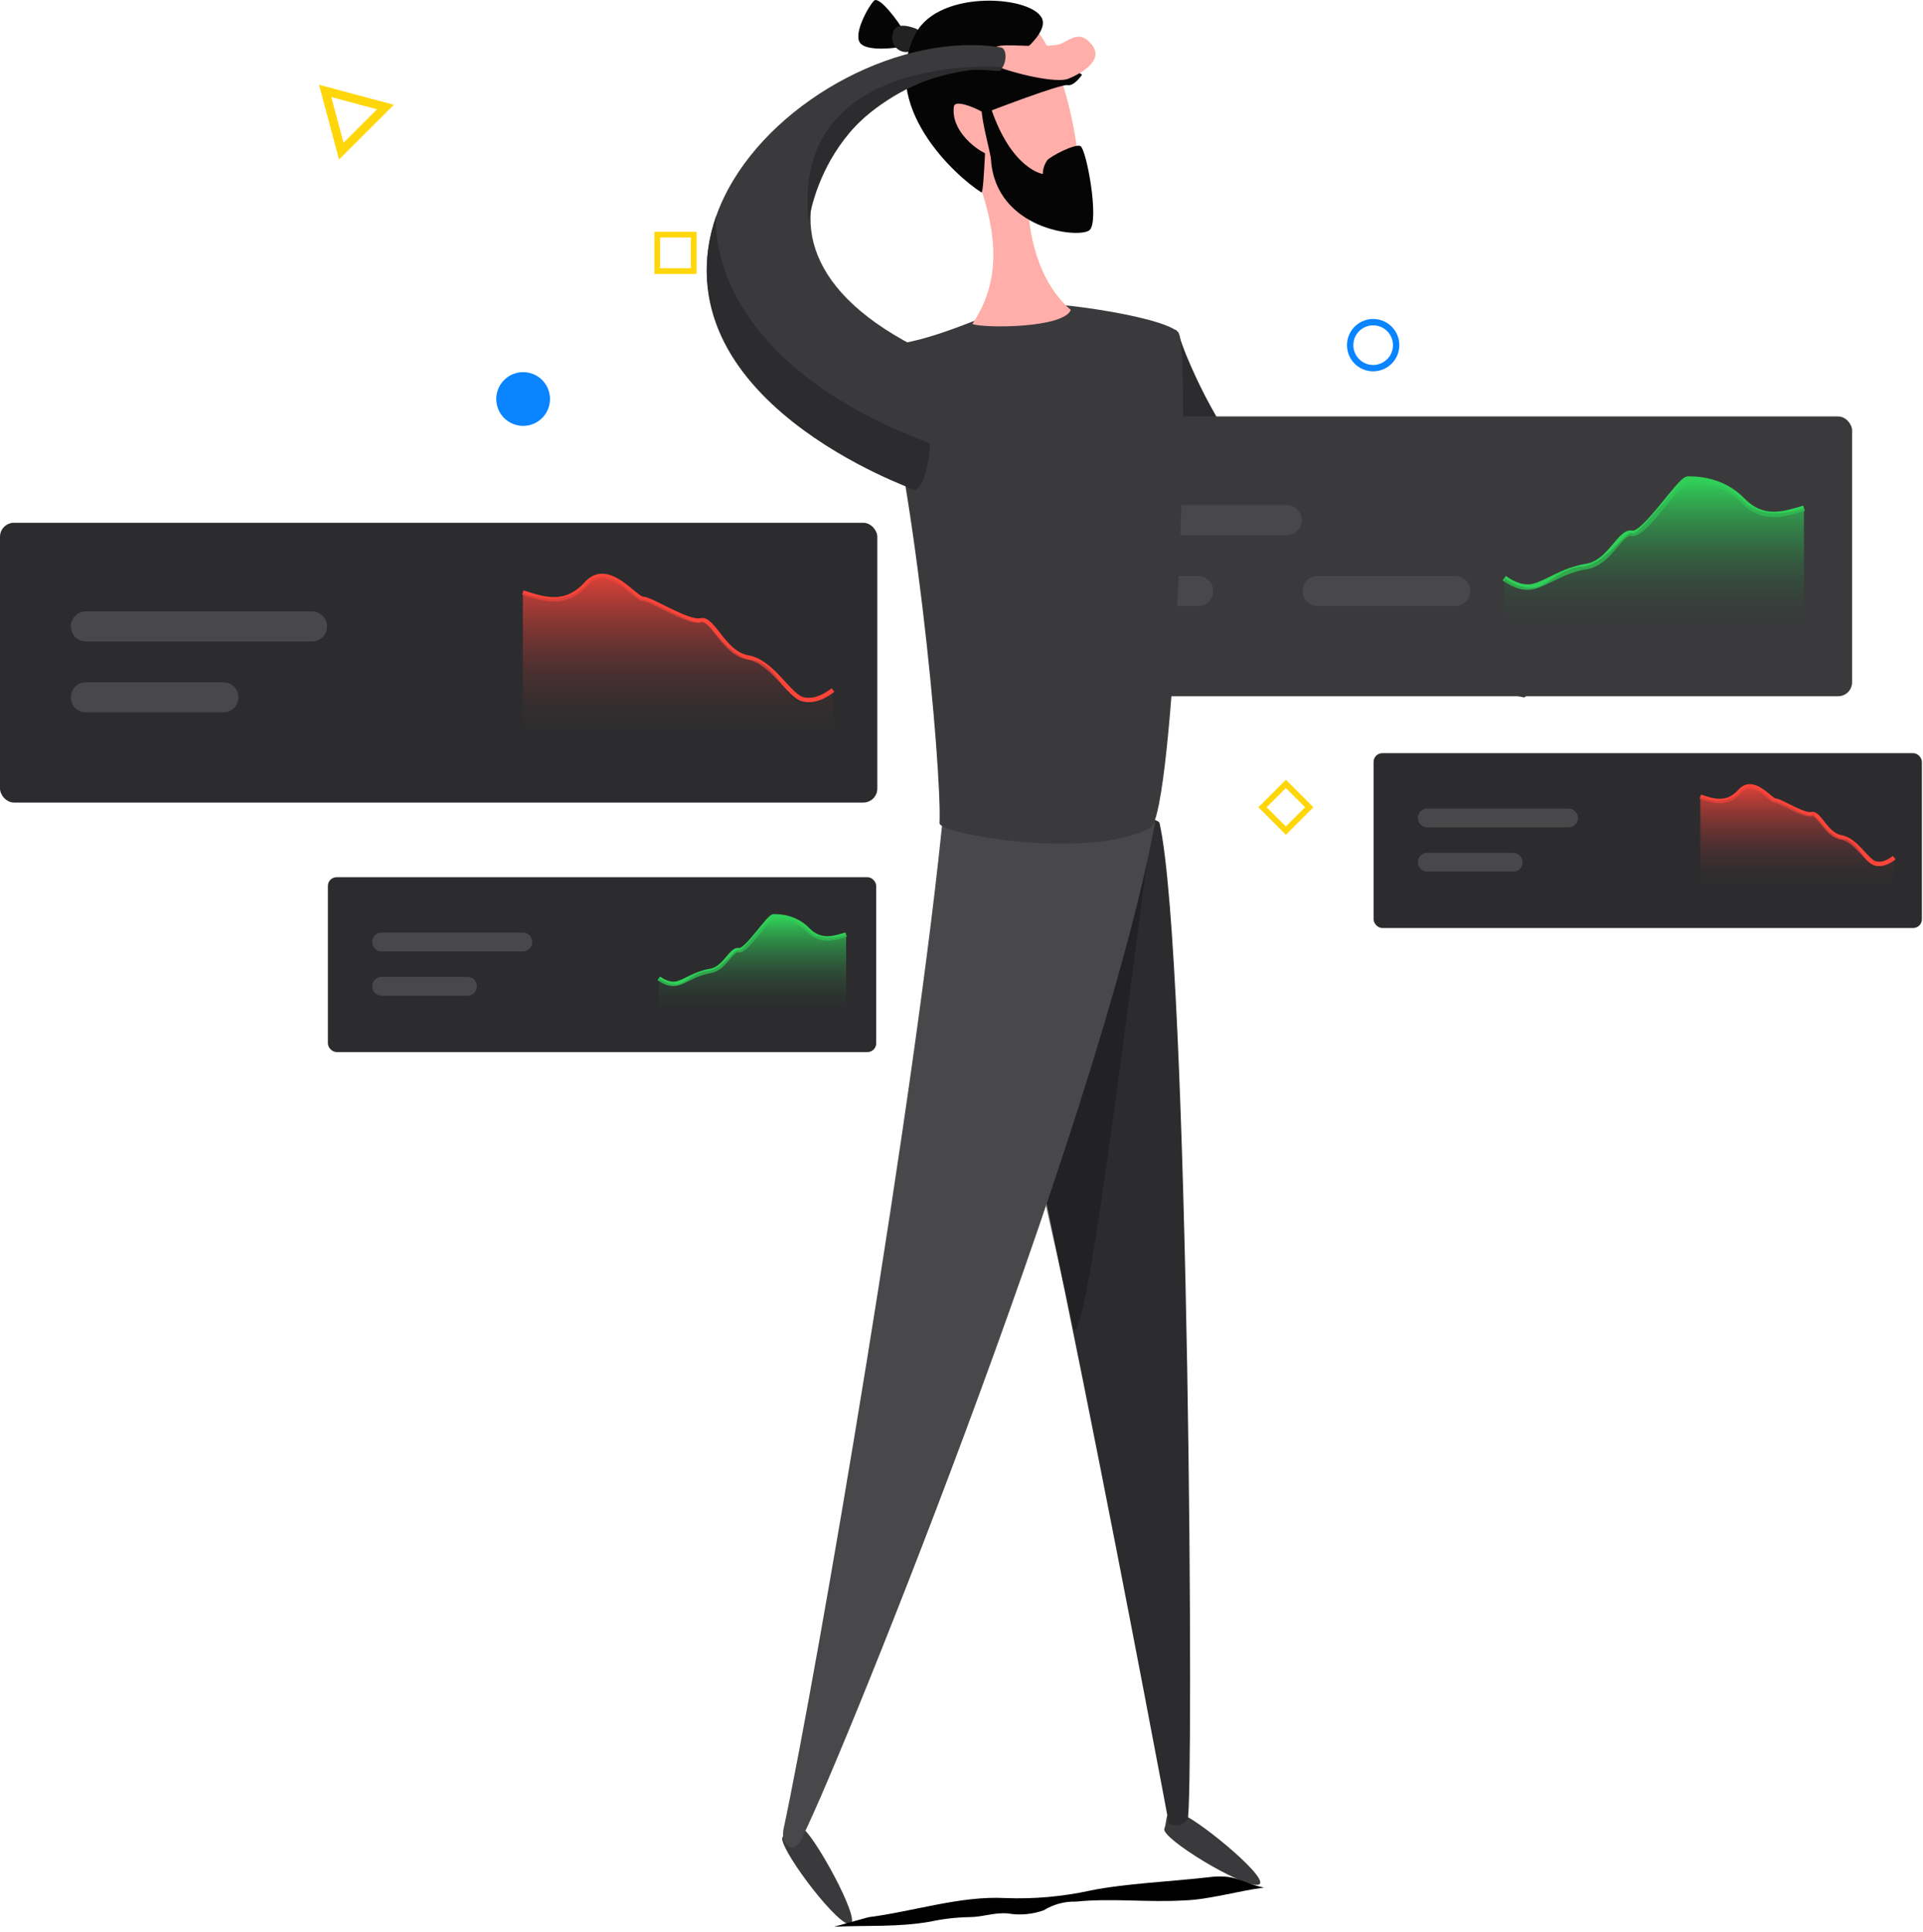 <?xml version="1.0" encoding="UTF-8"?>
<svg width="217px" height="218px" viewBox="0 0 217 218" version="1.1" xmlns="http://www.w3.org/2000/svg" xmlns:xlink="http://www.w3.org/1999/xlink">
    <!-- Generator: Sketch 64 (93537) - https://sketch.com -->
    <title>metrics</title>
    <defs>
        <path d="M0.58,6.226 L0.58,-5.77315973e-15 L6.806,-5.77315973e-15 L6.806,6.226 L0.58,6.226 Z" id="path-homepage-metrics"></path>
        <linearGradient x1="50%" y1="0.267%" x2="50%" y2="99.279%" id="linearGradient-3">
            <stop stop-color="#30D158" offset="0%"></stop>
            <stop stop-color="#2C2C2E" stop-opacity="0" offset="100%"></stop>
        </linearGradient>
        <linearGradient x1="50%" y1="0.267%" x2="50%" y2="99.279%" id="linearGradient-4">
            <stop stop-color="#FF453A" offset="0%"></stop>
            <stop stop-color="#2C2C2E" stop-opacity="0" offset="100%"></stop>
        </linearGradient>
        <linearGradient x1="50%" y1="0.267%" x2="50%" y2="99.279%" id="linearGradient-5">
            <stop stop-color="#FF453A" offset="0%"></stop>
            <stop stop-color="#2C2C2E" stop-opacity="0" offset="100%"></stop>
        </linearGradient>
        <linearGradient x1="50%" y1="0.267%" x2="50%" y2="99.279%" id="linearGradient-6">
            <stop stop-color="#30D158" offset="0%"></stop>
            <stop stop-color="#2C2C2E" stop-opacity="0" offset="100%"></stop>
        </linearGradient>
    </defs>
    <g id="Illustrations" stroke="none" stroke-width="1" fill="none" fill-rule="evenodd">
        <g id="Galápagos---Dark-Mode---Illustrations" transform="translate(-428, -750)">
            <g id="illustration/metrics" transform="translate(236, 696)">
                <g id="Group" transform="translate(228, 63)">
                    <path d="M25.176,33.888 C26.36,35.072 26.36,36.992 25.176,38.176 C23.992,39.36 22.072,39.36 20.888,38.176 C19.704,36.992 19.704,35.072 20.888,33.888 C22.072,32.704 23.992,32.704 25.176,33.888" id="Fill-27" fill="#0A84FF"></path>
                    <g id="Group-31" transform="translate(130.42, 18)">
                        <mask id="mask-2" fill="white">
                            <use xlink:href="#path-1"></use>
                        </mask>
                        <use id="Combined-Shape" fill="#0A84FF" xlink:href="#path-1"></use>
                    </g>
                    <g id="Group-34" transform="translate(0, 0.346)" fill="#FFD60A">
                        <path d="M-2.78709677e-05,0.22 L2.26,8.656 L8.436,2.481 L-2.78709677e-05,0.22 Z M1.385,1.606 L6.543,2.988 L2.767,6.763 L1.385,1.606 Z" id="Fill-32"></path>
                    </g>
                    <path d="M118.953,27 C117.322,27 116,28.322 116,29.953 C116,31.584 117.322,32.907 118.953,32.907 C120.585,32.907 121.907,31.584 121.907,29.953 C121.907,28.322 120.585,27 118.953,27 M118.953,27.717 C120.186,27.717 121.189,28.72 121.189,29.953 C121.189,31.186 120.186,32.189 118.953,32.189 C117.72,32.189 116.718,31.186 116.718,29.953 C116.718,28.72 117.72,27.717 118.953,27.717" id="Fill-35" fill="#0A84FF"></path>
                    <path d="M37.845,21.916 L42.604,21.916 L42.604,17.157 L37.845,17.157 L37.845,21.916 Z M38.49,21.271 L41.959,21.271 L41.959,17.802 L38.49,17.802 L38.49,21.271 Z" id="Fill-37" fill="#FFD60A"></path>
                    <path d="M109.105,79 L106,82.105 L109.105,85.21 L112.21,82.105 L109.105,79 Z M109.105,79.939 L111.271,82.105 L109.105,84.271 L106.939,82.105 L109.105,79.939 Z" id="Fill-39" fill="#FFD60A"></path>
                </g>
                <g id="Ativo-4" transform="translate(271, 54)">
                    <path d="M54.501,204.794 C56.747,205.764 64.803,212.45 62.937,212.714 C61.07,212.977 51.98,207.441 52.391,206.387 C52.803,205.332 52.265,203.813 54.501,204.794 Z" id="Path-homepage-metrics" fill="#3A3A3C"></path>
                    <path d="M51.854,92.906 C55.239,108.187 55.724,204.214 55.017,205.321 C54.311,206.429 52.908,205.849 52.908,205.849 C52.908,205.849 34.991,109.673 29.128,94.488 C28.316,92.389 51.484,91.219 51.854,92.906 Z" id="Path-homepage-metrics" fill="#2C2C2E"></path>
                    <path d="M50.725,94.973 C47.414,120.198 43.755,149.81 42.215,150.2 L37.659,130.005 C37.659,130.005 49.934,91.398 50.725,94.973 Z" id="Path-homepage-metrics" fill="#1C1C1E" opacity="0.597"></path>
                    <path d="M53.973,37.571 C60.301,58.354 75.697,72.956 86,76.488 C87.055,76.846 86.158,78.423 84.945,78.423 C80.875,78.307 59.9,76.148 52.391,59.36 C50.546,55.19 53.383,35.529 53.973,37.571 Z" id="Path-homepage-metrics" fill="#1C1C1C" fill-rule="nonzero"></path>
                    <path d="M53.896,37.573 C63.629,64.622 89.044,74.388 95.434,75.864 C96.942,76.201 92.988,78.711 92.988,78.711 L64.515,72.605 L55.151,61.606 L52.293,50.565 C52.293,50.565 52.873,34.673 53.896,37.573 Z" id="Path-homepage-metrics" fill="#2C2C2E"></path>
                    <g id="Group-6-Copy-9" transform="translate(31, 47)">
                        <rect id="Rectangle-Copy" fill="#3A3A3C" x="0" y="0" width="99" height="31.576" rx="1.579"></rect>
                        <path d="M25.2,21.4 L9.7,21.4 C8.8,21.4 8,20.7 8,19.7 C8,18.8 8.7,18 9.7,18 L25.2,18 C26.1,18 26.9,18.7 26.9,19.7 C26.9,20.6 26.2,21.4 25.2,21.4 Z" id="Path-homepage-metrics-Copy" fill="#48484A"></path>
                        <path d="M35.2,13.4 L9.7,13.4 C8.8,13.4 8,12.7 8,11.7 L8,11.7 C8,10.8 8.7,10 9.7,10 L35.2,10 C36.1,10 36.9,10.7 36.9,11.7 L36.9,11.7 C36.9,12.6 36.2,13.4 35.2,13.4 Z" id="Path-homepage-metrics" fill="#48484A"></path>
                        <path d="M54.2,21.4 L38.7,21.4 C37.8,21.4 37,20.7 37,19.7 C37,18.8 37.7,18 38.7,18 L54.2,18 C55.1,18 55.9,18.7 55.9,19.7 C55.9,20.6 55.2,21.4 54.2,21.4 Z" id="Path-homepage-metrics-Copy-2" fill="#48484A"></path>
                        <g id="Group" transform="translate(59.006, 6.71)">
                            <g id="coin_graph" transform="translate(17.561, 9.5) scale(-1, 1) translate(-17.561, -9.5) translate(0.561, 0)">
                                <path d="M0,3.649 C2.184,4.301 4.609,5.153 6.939,2.753 C9.269,0.354 12.233,0.354 13.109,0.354 C13.984,0.354 18.033,6.785 19.388,6.472 C20.744,6.159 21.871,9.795 24.541,10.221 C27.211,10.647 29.006,12.106 30.516,12.471 C31.522,12.714 32.623,12.405 33.819,11.543" id="Path-homepage-metrics-2" stroke="#30D158" stroke-width="0.615"></path>
                                <path d="M0,3.649 C3.073,4.652 5.386,4.353 6.939,2.753 C9.269,0.354 12.233,0.354 13.109,0.354 C13.984,0.354 18.73,6.948 19.388,6.472 C20.047,5.995 22.313,9.975 24.979,10.221 C27.646,10.467 28.828,12.36 30.36,12.589 C31.382,12.742 32.535,12.393 33.819,11.543 L33.819,18.51 L0,18.51 L0,3.649 Z" id="Path-homepage-metrics-2-Copy" fill="url(#linearGradient-3)"></path>
                            </g>
                        </g>
                    </g>
                    <path d="M11.886,206.619 C13.594,208.359 18.572,217.586 16.769,217.164 C14.965,216.742 8.606,208.127 9.323,207.315 C10.041,206.503 10.146,204.879 11.886,206.619 Z" id="Path-homepage-metrics" fill="#3A3A3C"></path>
                    <path d="M51.326,92.906 C44.946,127.369 13.974,203.465 11.201,207.958 C10.505,209.065 9.091,208.327 9.408,206.481 C13.204,188.702 24.562,122.328 27.536,90.786 C27.778,88.498 51.738,90.692 51.326,92.906 Z" id="Path-homepage-metrics" fill="#48484A"></path>
                    <path d="M19.637,38.639 C24.119,52.664 27.293,86.632 27.019,92.906 C27.019,94.119 43.723,97.124 50.81,93.433 C53.53,92.041 55.492,39.451 53.973,37.542 C52.455,35.633 37.522,33.577 35.476,34.378 C31.163,36.087 22.853,39.852 19.637,38.639 Z" id="Path-homepage-metrics" fill="#3A3A3C"></path>
                    <path d="M37.069,23.843 C37.069,23.843 41.793,24.666 42.342,23.843 C44.134,21.133 40.96,2.499 35.455,1.698 C28.58,0.643 26.049,8.025 29.128,14.901 C32.587,22.62 35.192,29.97 30.72,36.572 C32.186,37.068 41.023,37.025 41.835,34.98 C37.195,31.004 37.069,23.843 37.069,23.843 Z" id="Path-homepage-metrics" fill="#FFAEA9" fill-rule="nonzero"></path>
                    <path d="M41.466,9.607 C40.739,9.449 32.914,12.454 32.914,12.454 C31.859,14.637 31.29,7.182 31.29,7.182 L40.654,6.77 L43.101,8.436 C43.101,8.436 42.204,9.765 41.466,9.607 Z" id="Path-homepage-metrics" fill="#050505"></path>
                    <path d="M22.801,3.237 C22.516,2.636 20.238,-0.496 19.637,0.074 C19.036,0.643 17.275,3.775 18.045,4.83 C18.814,5.884 22.263,5.357 22.263,5.357 C22.263,5.357 23.096,3.839 22.801,3.237 Z" id="Path-homepage-metrics" fill="#050505"></path>
                    <path d="M24.361,3.237 C23.423,2.868 21.957,2.541 21.757,3.765 C21.587,4.259 21.67,4.804 21.98,5.225 C22.289,5.646 22.785,5.888 23.307,5.874 C24.488,5.884 25.342,3.607 24.361,3.237 Z" id="Path-homepage-metrics" fill="#222222" fill-rule="nonzero"></path>
                    <path d="M31.775,21.734 C32.06,21.397 32.302,13.551 32.302,13.551 L32.829,12.496 C32.829,12.496 32.344,8.711 32.302,8.004 C34.053,8.004 39.315,4.187 38.629,2.193 C37.733,-0.464 27.029,-1.308 24.33,3.775 C20.048,11.948 28.885,19.931 31.775,21.734 Z" id="Path-homepage-metrics" fill="#050505"></path>
                    <path d="M32.998,13.509 C32.629,12.802 28.78,10.957 28.643,12.022 C28.189,15.186 32.344,17.801 32.998,17.474 C33.652,17.147 33.346,14.215 32.998,13.509 Z" id="Path-homepage-metrics" fill="#FFAEA9" fill-rule="nonzero"></path>
                    <path d="M32.829,18.033 C33.367,25.921 42.816,26.975 43.955,25.963 C45.094,24.951 43.586,16.704 42.9,16.472 C42.215,16.24 39.642,17.6 39.199,18.054 C38.866,18.515 38.682,19.067 38.672,19.636 C38.672,19.636 35.171,19.13 32.84,12.254 C32.741,12.035 32.514,11.903 32.275,11.927 C32.036,11.951 31.839,12.125 31.785,12.359 C31.733,13.583 32.798,17.316 32.829,18.033 Z" id="Path-homepage-metrics" fill="#050505"></path>
                    <path d="M33.199,7.382 C35.308,8.278 40.201,9.438 41.551,8.89 C42.9,8.342 45.769,6.781 44.113,4.935 C42.647,3.195 41.466,4.83 40.412,5.03 C37.965,5.463 34.337,4.84 33.441,5.283 C32.545,5.726 31.901,6.812 33.199,7.382 Z" id="Path-homepage-metrics" fill="#FFAEA9" fill-rule="nonzero"></path>
                    <path d="M23.855,55.016 C-22.703,34.98 11.918,1.814 33.916,5.347 C34.896,5.515 34.485,8.173 33.388,7.994 C21.124,5.884 -2.256,26.374 25.437,39.693 C27.093,40.505 26.07,55.986 23.855,55.016 Z" id="Path-homepage-metrics" fill="#3A3A3C"></path>
                    <path d="M19.004,216.373 C24.15,215.709 29.392,213.948 34.411,214.211 C37.636,214.338 40.865,214.055 44.018,213.368 C47.804,212.577 53.583,212.313 57.306,211.87 C60.564,211.448 61.07,212.503 63.633,213.03 C60.796,213.389 57.306,214.412 54.627,214.475 C50.556,214.728 46.518,214.201 42.415,214.612 C41.133,214.579 39.869,214.92 38.777,215.593 C37.49,216.052 36.107,216.175 34.759,215.951 C33.283,215.793 31.891,216.363 30.383,216.363 C28.904,216.389 27.431,216.558 25.985,216.869 C22.294,217.523 18.783,217.27 15.124,217.449" id="Path-homepage-metrics-2" fill="#000000" fill-rule="nonzero"></path>
                    <path d="M34.095,7.572 C34.095,7.572 10.051,5.695 12.255,25.098 C12.255,25.098 13.9,9.913 31.016,7.846 C31.142,7.846 33.726,8.015 33.852,7.994 C33.979,7.972 34.095,7.572 34.095,7.572 Z" id="Path-homepage-metrics" fill="#2C2C2E"></path>
                    <path d="M1.836,24.307 C1.836,24.307 -0.146,40.242 25.964,50.039 C25.964,50.039 25.764,54.489 24.277,55.311 C24.298,55.28 -5.198,45.093 1.836,24.307 Z" id="Path-homepage-metrics" fill="#2C2C2E"></path>
                </g>
                <g id="Group-6-Copy-9" transform="translate(192, 113)">
                    <rect id="Rectangle-Copy" fill="#2C2C2E" x="0" y="0" width="99" height="31.576" rx="1.579"></rect>
                    <g id="coin_graph" transform="translate(59, 6)">
                        <path d="M0,1.864 C2.261,2.59 4.77,3.541 7.181,0.864 C9.593,-1.814 12.661,2.59 13.566,2.59 C14.472,2.59 18.663,5.363 20.066,5.013 C21.469,4.664 22.635,8.722 25.398,9.197 C28.162,9.673 30.019,13.503 31.582,13.91 C32.624,14.182 33.763,13.837 35,12.875" id="Path-homepage-metrics-2" stroke="#FF453A" stroke-width="0.5"></path>
                        <path d="M0,1.92 C3.18,3.072 5.574,2.728 7.181,0.889 C9.593,-1.869 12.661,2.668 13.566,2.668 C14.472,2.668 19.384,5.711 20.066,5.164 C20.747,4.616 23.092,9.19 25.852,9.473 C28.612,9.756 29.835,14.2 31.421,14.463 C32.478,14.639 33.671,14.238 35,13.261 L35,19 L0,19 L0,1.92 Z" id="Path-homepage-metrics-2-Copy" fill="url(#linearGradient-4)"></path>
                    </g>
                    <path d="M25.2,21.4 L9.7,21.4 C8.8,21.4 8,20.7 8,19.7 C8,18.8 8.7,18 9.7,18 L25.2,18 C26.1,18 26.9,18.7 26.9,19.7 C26.9,20.6 26.2,21.4 25.2,21.4 Z" id="Path-homepage-metrics-Copy" fill="#48484A"></path>
                    <path d="M35.2,13.4 L9.7,13.4 C8.8,13.4 8,12.7 8,11.7 L8,11.7 C8,10.8 8.7,10 9.7,10 L35.2,10 C36.1,10 36.9,10.7 36.9,11.7 L36.9,11.7 C36.9,12.6 36.2,13.4 35.2,13.4 Z" id="Path-homepage-metrics" fill="#48484A"></path>
                </g>
                <g id="Group-6-Copy-10" transform="translate(347, 139)">
                    <rect id="Rectangle-Copy" fill="#2C2C2E" x="0" y="0" width="61.875" height="19.735" rx="0.987"></rect>
                    <g id="coin_graph" transform="translate(36.875, 3.75)">
                        <path d="M0,1.165 C1.413,1.619 2.981,2.213 4.488,0.54 C5.995,-1.134 7.913,1.619 8.479,1.619 C9.045,1.619 11.664,3.352 12.541,3.133 C13.418,2.915 14.147,5.451 15.874,5.748 C17.601,6.045 18.762,8.439 19.739,8.694 C20.39,8.864 21.102,8.648 21.875,8.047" id="Path-homepage-metrics-2" stroke="#FF453A" stroke-width="0.5"></path>
                        <path d="M0,1.2 C1.988,1.92 3.484,1.705 4.488,0.556 C5.995,-1.168 7.913,1.668 8.479,1.668 C9.045,1.668 12.115,3.57 12.541,3.227 C12.967,2.885 14.433,5.744 16.158,5.921 C17.882,6.098 18.647,8.875 19.638,9.04 C20.299,9.149 21.045,8.899 21.875,8.288 L21.875,11.875 L0,11.875 L0,1.2 Z" id="Path-homepage-metrics-2-Copy" fill="url(#linearGradient-5)"></path>
                    </g>
                    <path d="M15.75,13.375 L6.062,13.375 C5.5,13.375 5,12.938 5,12.312 C5,11.75 5.438,11.25 6.062,11.25 L15.75,11.25 C16.312,11.25 16.812,11.688 16.812,12.312 C16.812,12.875 16.375,13.375 15.75,13.375 Z" id="Path-homepage-metrics-Copy" fill="#48484A"></path>
                    <path d="M22,8.375 L6.062,8.375 C5.5,8.375 5,7.938 5,7.312 L5,7.312 C5,6.75 5.438,6.25 6.062,6.25 L22,6.25 C22.562,6.25 23.062,6.688 23.062,7.312 L23.062,7.312 C23.062,7.875 22.625,8.375 22,8.375 Z" id="Path-homepage-metrics" fill="#48484A"></path>
                </g>
                <g id="Group-6-Copy-9" transform="translate(229, 153)">
                    <rect id="Rectangle-Copy" fill="#2C2C2E" x="0" y="0" width="61.875" height="19.735" rx="0.987"></rect>
                    <path d="M15.75,13.375 L6.062,13.375 C5.5,13.375 5,12.938 5,12.312 C5,11.75 5.438,11.25 6.062,11.25 L15.75,11.25 C16.312,11.25 16.812,11.688 16.812,12.312 C16.812,12.875 16.375,13.375 15.75,13.375 Z" id="Path-homepage-metrics-Copy" fill="#48484A"></path>
                    <path d="M22,8.375 L6.062,8.375 C5.5,8.375 5,7.938 5,7.312 L5,7.312 C5,6.75 5.438,6.25 6.062,6.25 L22,6.25 C22.562,6.25 23.062,6.688 23.062,7.312 L23.062,7.312 C23.062,7.875 22.625,8.375 22,8.375 Z" id="Path-homepage-metrics" fill="#48484A"></path>
                    <g id="Group" transform="translate(35.879, 4.194)">
                        <g id="coin_graph" transform="translate(11.601, 6) scale(-1, 1) translate(-11.601, -6) translate(0.601, 0)">
                            <path d="M0,2.281 C1.365,2.688 2.881,3.22 4.337,1.721 C5.793,0.221 7.646,0.221 8.193,0.221 C8.74,0.221 11.27,4.241 12.118,4.045 C12.965,3.849 13.669,6.122 15.338,6.388 C17.007,6.654 18.129,7.566 19.072,7.794 C19.701,7.946 20.39,7.753 21.137,7.215" id="Path-homepage-metrics-2" stroke="#30D158" stroke-width="0.5"></path>
                            <path d="M0,2.281 C1.92,2.907 3.366,2.721 4.337,1.721 C5.793,0.221 7.646,0.221 8.193,0.221 C8.74,0.221 11.706,4.343 12.118,4.045 C12.529,3.747 13.945,6.234 15.612,6.388 C17.279,6.542 18.018,7.725 18.975,7.868 C19.614,7.964 20.334,7.746 21.137,7.215 L21.137,11.568 L0,11.568 L0,2.281 Z" id="Path-homepage-metrics-2-Copy" fill="url(#linearGradient-6)"></path>
                        </g>
                    </g>
                </g>
            </g>
        </g>
    </g>
</svg>
